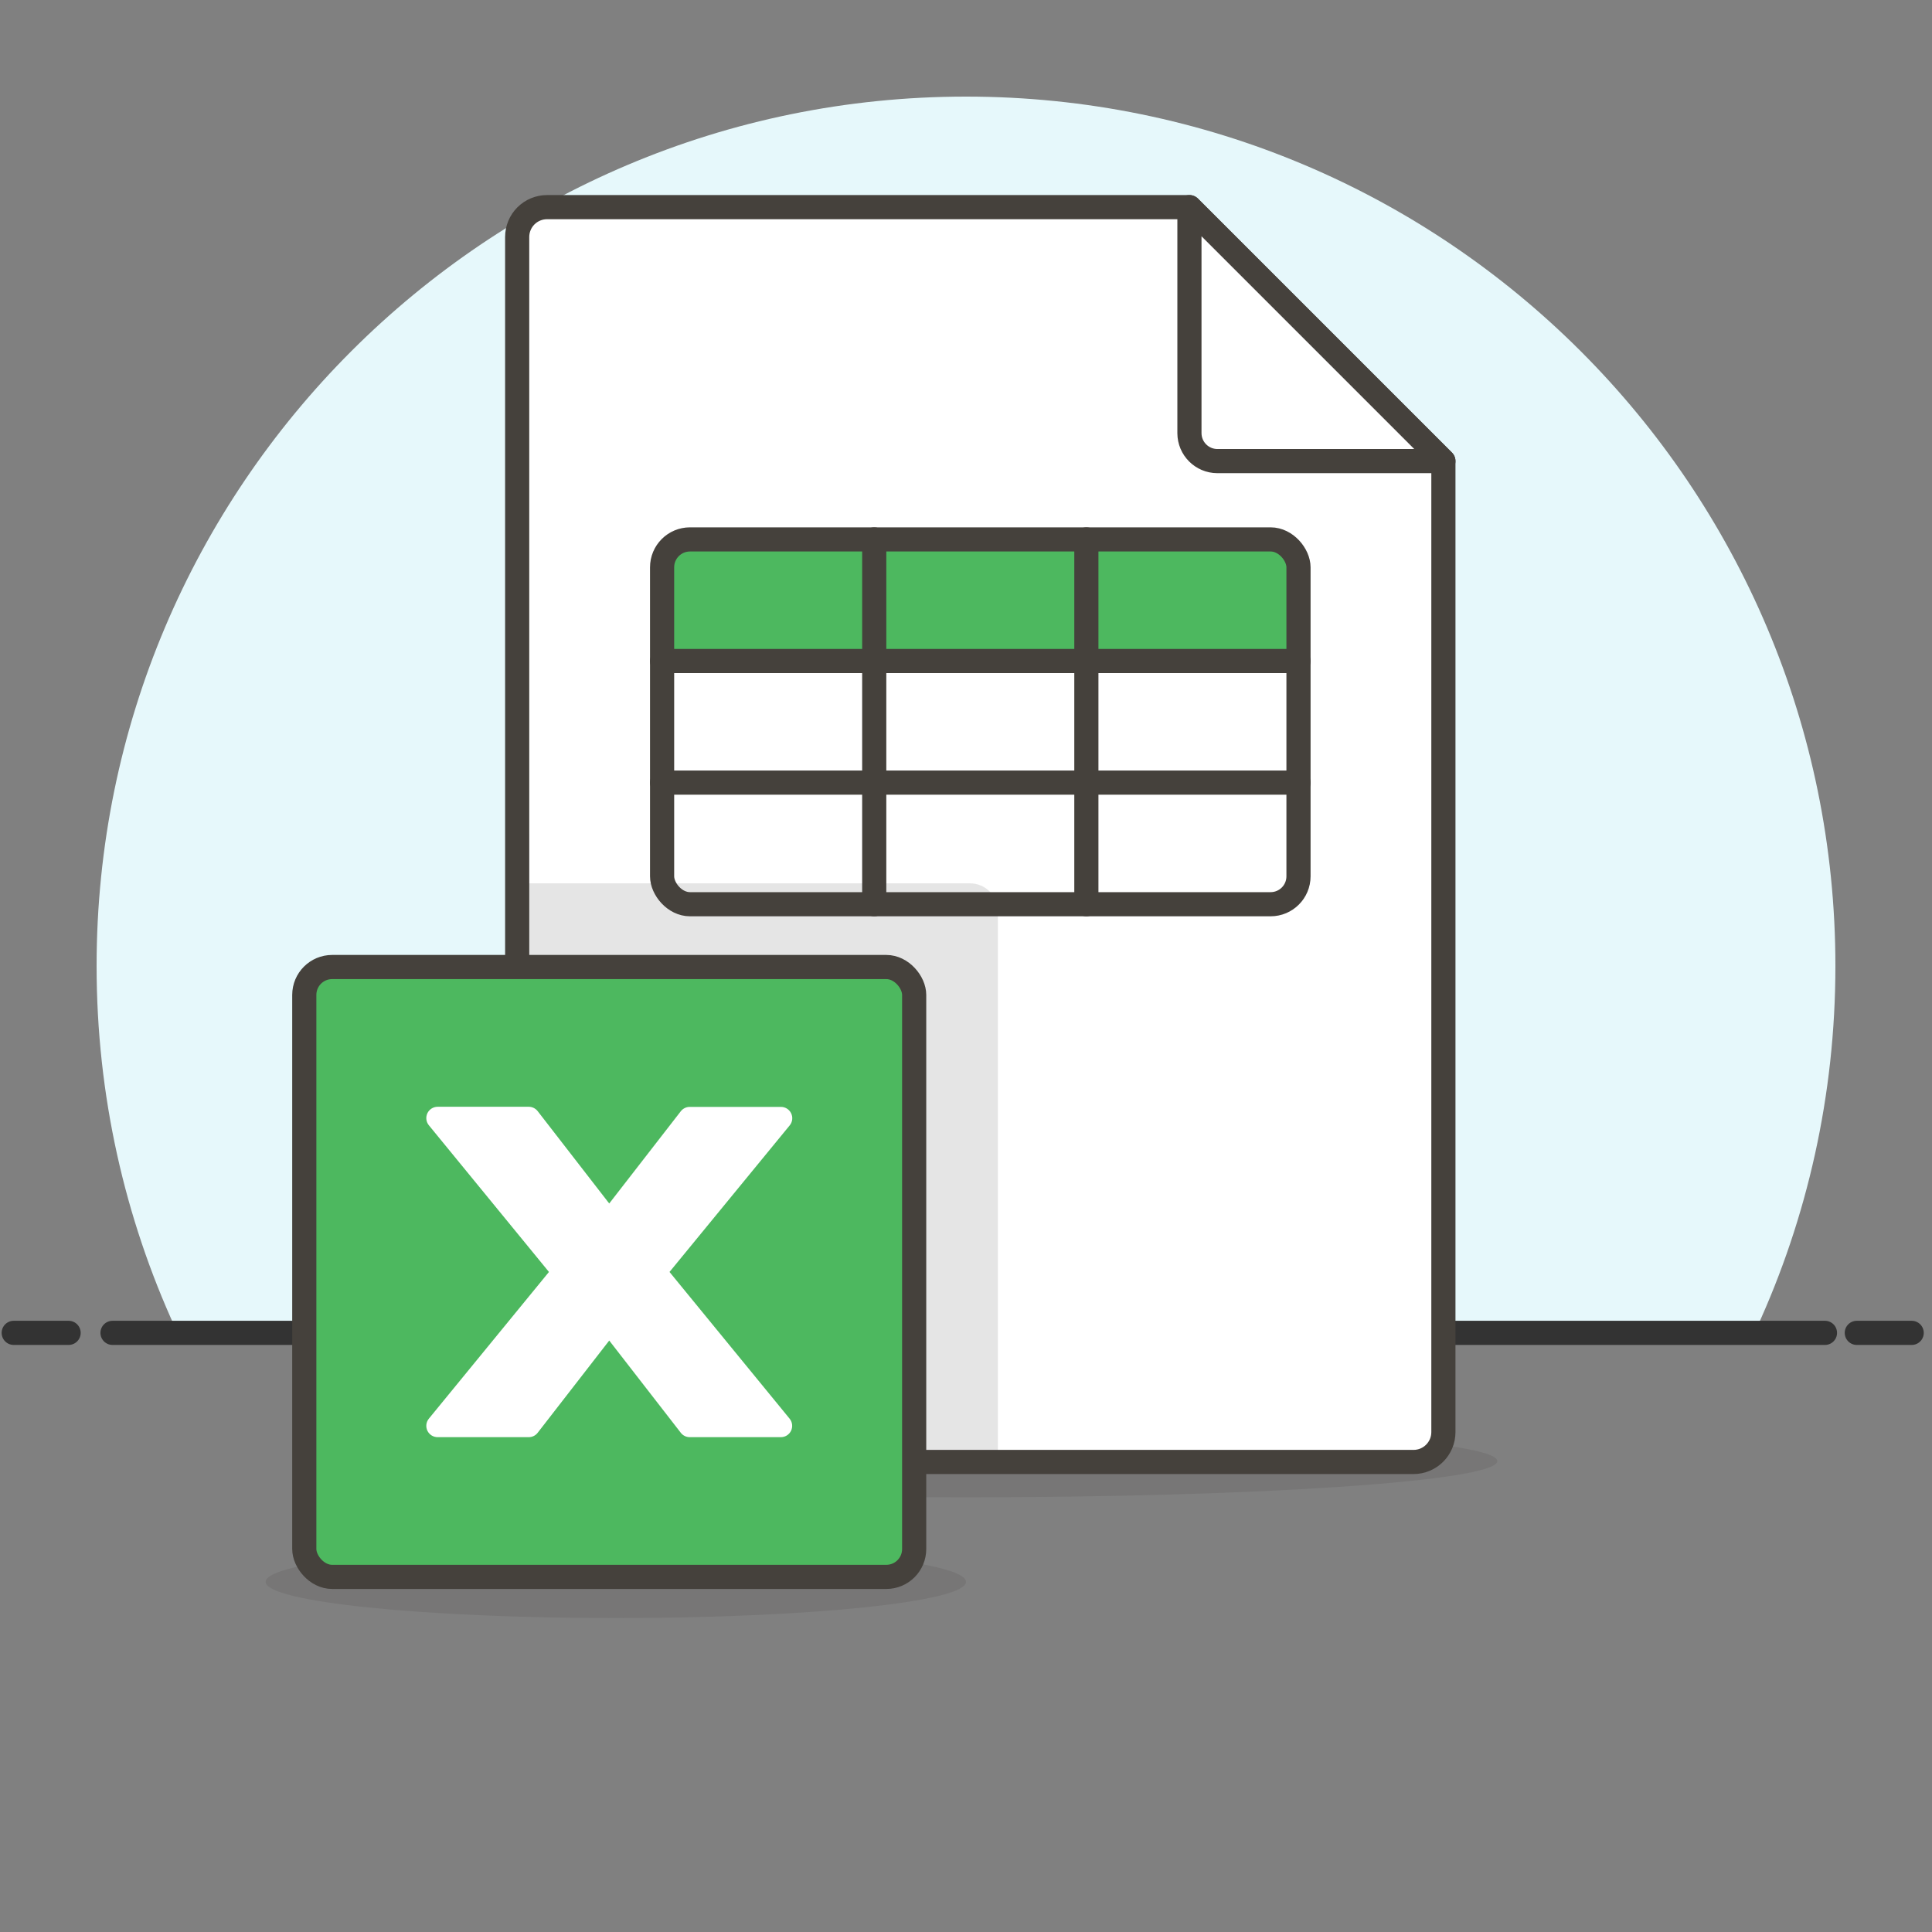 <svg width="80" height="80" viewBox="0 0 80 80" fill="none" xmlns="http://www.w3.org/2000/svg">
<rect x="0" y="0" width="80" height="80" fill="#808080" stroke="none"/>
<path d="M72.736 55C74.832 50.434 76 45.353 76 40C76 20.118 59.882 4 40 4C20.118 4 4 20.118 4 40C4 45.353 5.168 50.434 7.264 55H72.736Z" fill="#E6F8FB"/>
<path d="M4.659 55.191H75.568" stroke="#333333" stroke-linecap="round" stroke-linejoin="round"/>
<path d="M0.568 55.191H2.841" stroke="#333333" stroke-linecap="round" stroke-linejoin="round"/>
<path d="M76.886 55.191H79.159" stroke="#333333" stroke-linecap="round" stroke-linejoin="round"/>
<path opacity="0.15" d="M62 60.5C62 61.328 52.152 62 40 62C27.848 62 18 61.327 18 60.5C18 59.672 27.848 59 40 59C52.152 59 62 59.671 62 60.5Z" fill="#45413C"/>
<path opacity="0.15" d="M40 65.5C40 66.328 33.51 67 25.5 67C17.491 67 11 66.327 11 65.5C11 64.672 17.491 64 25.5 64C33.51 64 40 64.671 40 65.5Z" fill="#45413C"/>
<path d="M21.416 59.3C21.416 59.983 21.97 60.537 22.653 60.537H58.531C59.214 60.537 59.768 59.983 59.768 59.3V19.093L49.252 8.577H22.652C22.324 8.577 22.009 8.707 21.777 8.939C21.545 9.171 21.415 9.486 21.415 9.814L21.416 59.3Z" fill="white"/>
<path d="M41.319 37.732C41.319 37.094 40.802 36.577 40.164 36.577H21.416V59.3C21.416 59.983 21.97 60.537 22.653 60.537H41.319V37.732Z" fill="#E5E5E5"/>
<path fill-rule="evenodd" clip-rule="evenodd" d="M21.416 59.3C21.416 59.983 21.97 60.537 22.653 60.537H58.531C59.214 60.537 59.768 59.983 59.768 59.3V19.093L49.252 8.577H22.652C22.324 8.577 22.009 8.707 21.777 8.939C21.545 9.171 21.415 9.486 21.415 9.814L21.416 59.3Z" stroke="#45413C" stroke-linecap="round" stroke-linejoin="round"/>
<path d="M59.768 19.093H50.407C49.77 19.091 49.254 18.575 49.252 17.938V8.577L59.768 19.093Z" fill="white" stroke="#45413C" stroke-linecap="round" stroke-linejoin="round"/>
<path d="M53.768 27.372V23.491C53.768 22.853 53.251 22.336 52.613 22.336H28.571C27.933 22.336 27.416 22.853 27.416 23.491V27.372H53.768Z" fill="#4DB85F"/>
<rect x="27.416" y="22.336" width="26.352" height="15.106" rx="1.155" stroke="#45413C" stroke-linecap="round" stroke-linejoin="round"/>
<path d="M36.2 22.336V37.442" stroke="#45413C" stroke-linecap="round" stroke-linejoin="round"/>
<path d="M44.984 22.336V37.442" stroke="#45413C" stroke-linecap="round" stroke-linejoin="round"/>
<path d="M27.416 27.372H53.768" stroke="#45413C" stroke-linecap="round" stroke-linejoin="round"/>
<path d="M27.416 32.406H53.768" stroke="#45413C" stroke-linecap="round" stroke-linejoin="round"/>
<rect x="12.6" y="40.042" width="25.254" height="25.254" rx="1.155" fill="#4DB85F" stroke="#45413C" stroke-linecap="round" stroke-linejoin="round"/>
<path d="M32.7 46.6C32.815 46.46 32.839 46.266 32.761 46.103C32.684 45.939 32.519 45.834 32.338 45.834H28.56C28.416 45.834 28.279 45.901 28.19 46.015L25.227 49.834L22.264 46.01C22.175 45.896 22.039 45.829 21.894 45.829H18.121C17.94 45.829 17.775 45.934 17.697 46.097C17.62 46.261 17.643 46.455 17.758 46.595L22.731 52.669L17.758 58.744C17.643 58.884 17.62 59.078 17.697 59.242C17.775 59.406 17.94 59.51 18.121 59.51H21.894C22.039 59.51 22.176 59.443 22.264 59.328L25.227 55.509L28.19 59.328C28.279 59.443 28.415 59.51 28.56 59.51H32.334C32.515 59.51 32.68 59.405 32.757 59.242C32.834 59.078 32.811 58.884 32.696 58.744L27.723 52.669L32.7 46.6Z" fill="white"/>
</svg>
